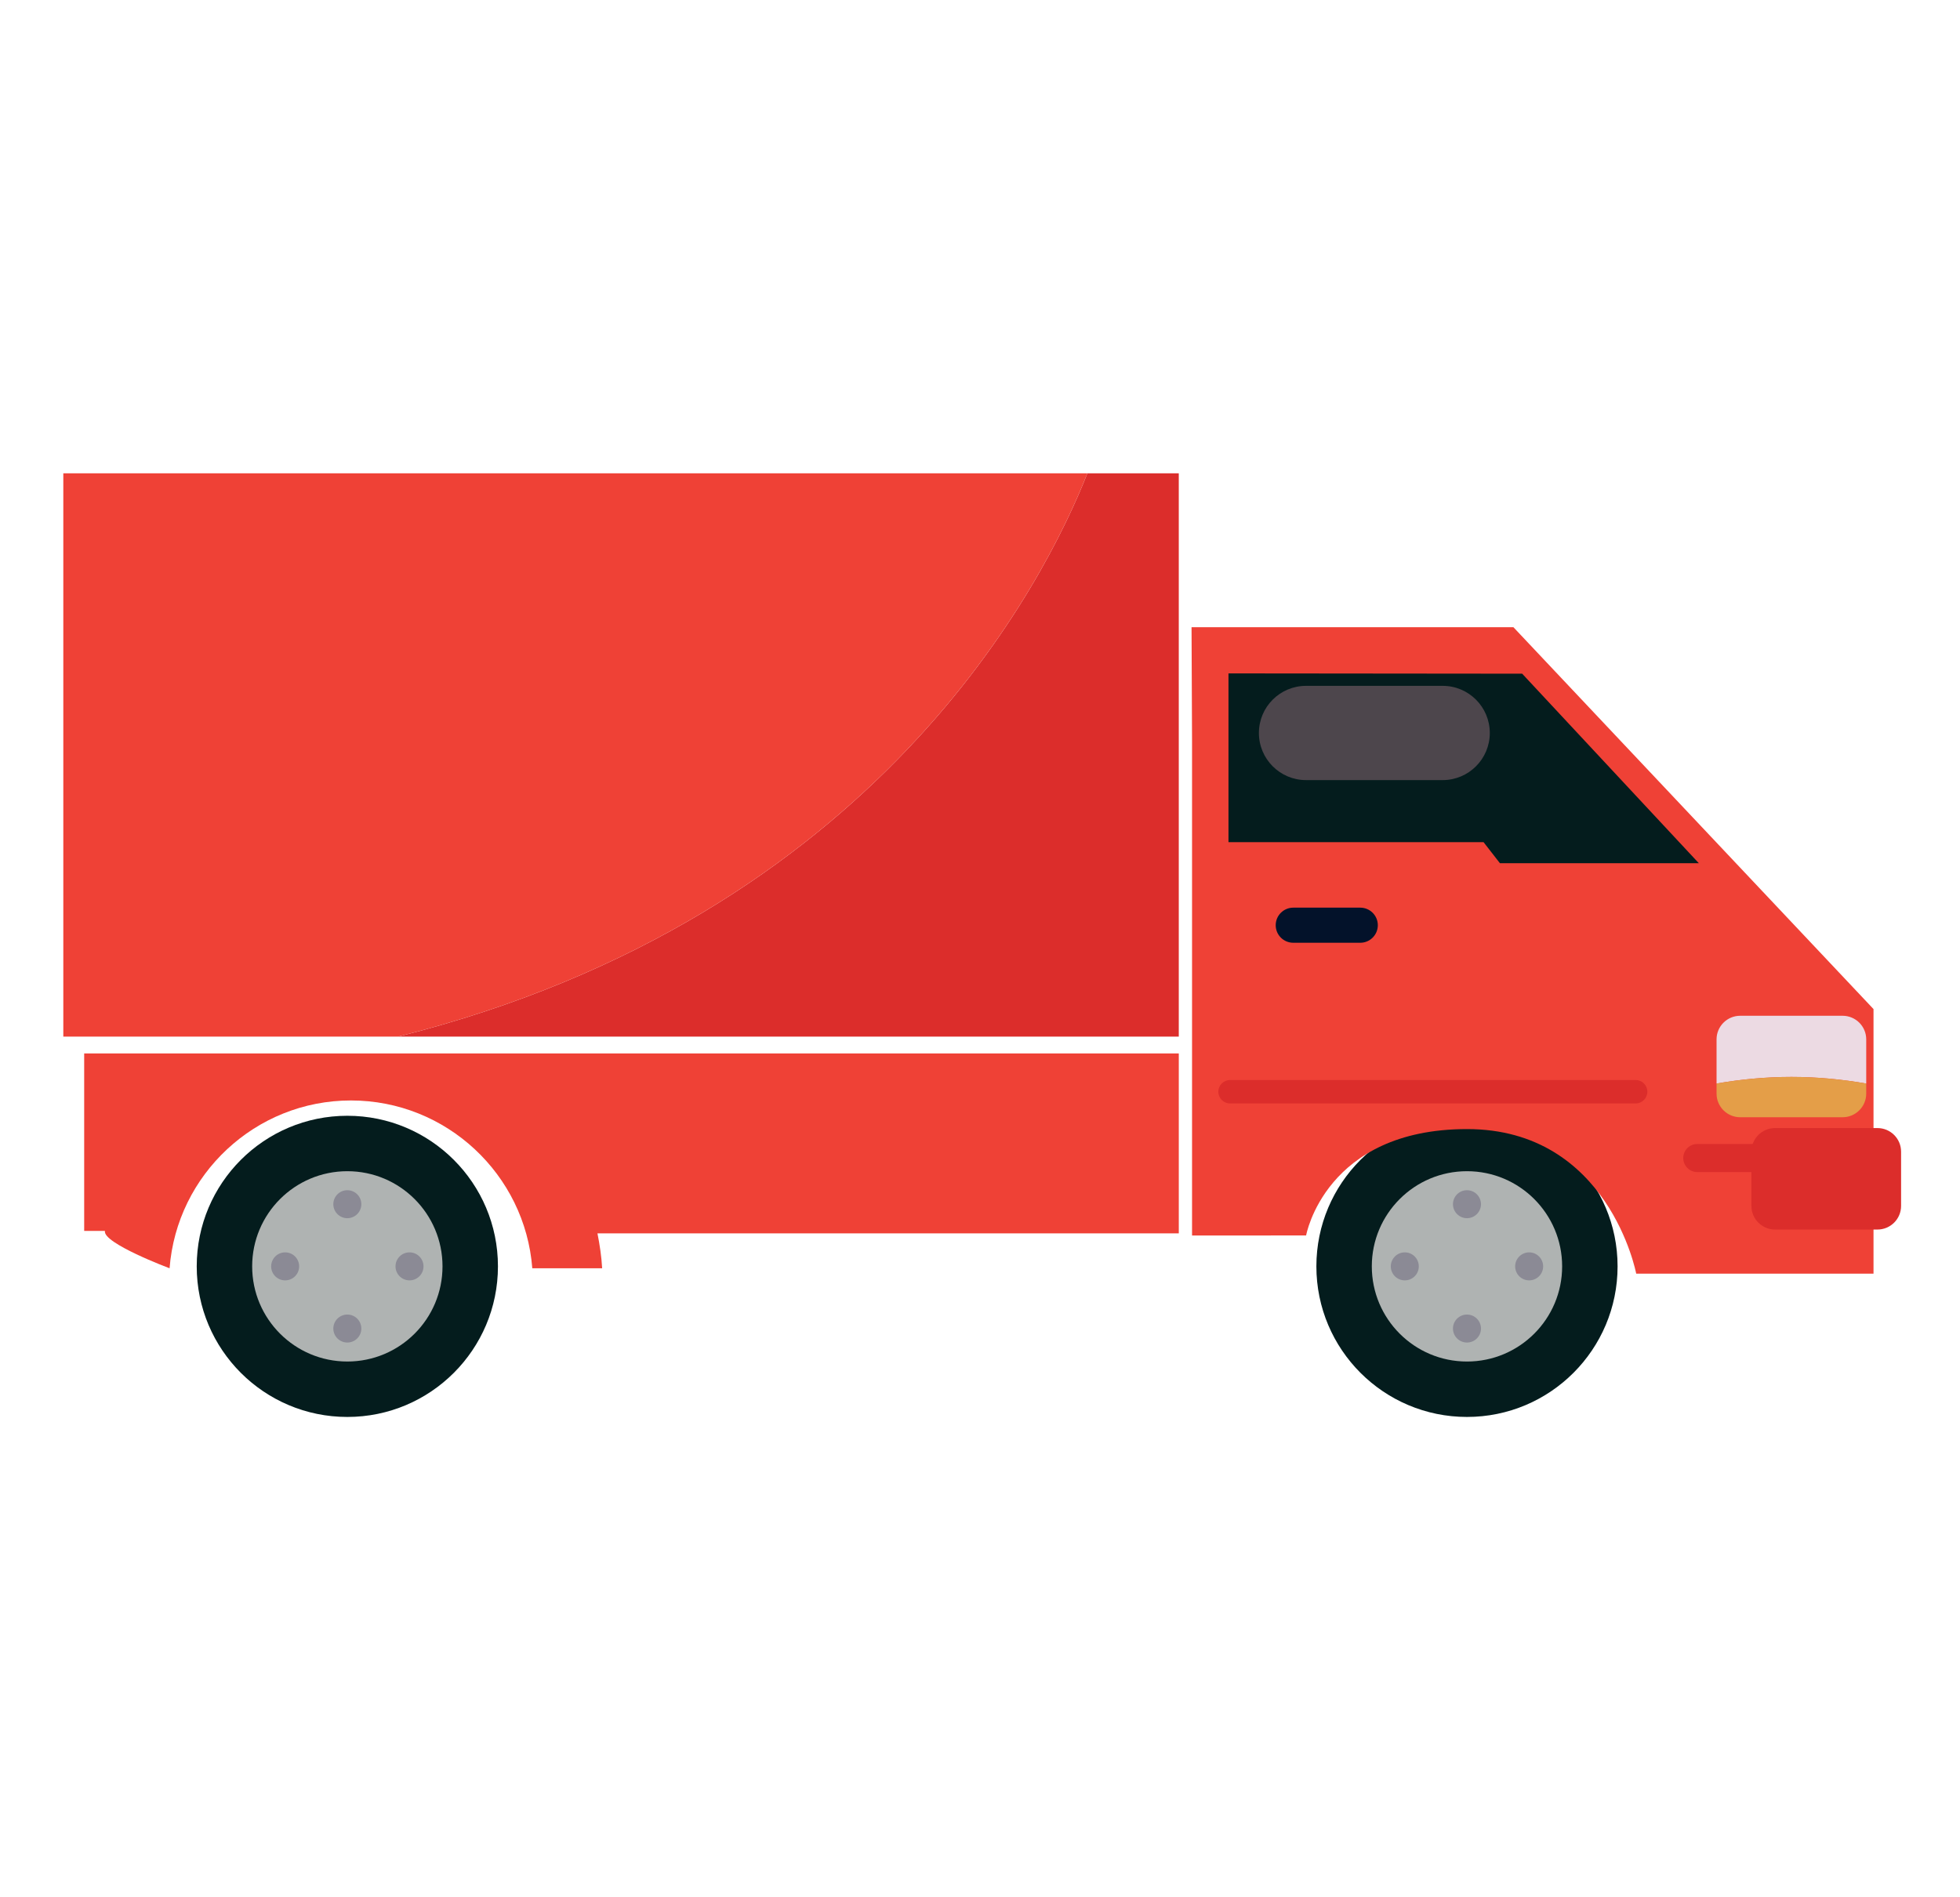 <?xml version="1.0" encoding="utf-8"?>
<!-- Generator: Adobe Illustrator 16.0.0, SVG Export Plug-In . SVG Version: 6.00 Build 0)  -->
<!DOCTYPE svg PUBLIC "-//W3C//DTD SVG 1.1//EN" "http://www.w3.org/Graphics/SVG/1.1/DTD/svg11.dtd">
<svg version="1.1" id="Layer_1" xmlns="http://www.w3.org/2000/svg" xmlns:xlink="http://www.w3.org/1999/xlink" x="0px" y="0px"
	 width="302.777px" height="293.056px" viewBox="0 0 302.777 293.056" enable-background="new 0 0 302.777 293.056"
	 xml:space="preserve">
<g>
	<g>
		<circle fill="#041C1D" cx="226.616" cy="195.654" r="23.265"/>
		<path fill="#AFB3B2" d="M241.316,195.654c0,8.119-6.582,14.703-14.7,14.703c-8.122,0-14.702-6.584-14.702-14.703
			s6.58-14.702,14.702-14.702C234.734,180.952,241.316,187.535,241.316,195.654z"/>
		<g>
			<g>
				<path fill="#8B8A95" d="M228.778,186.05c0,1.191-0.968,2.163-2.165,2.163c-1.191,0-2.162-0.972-2.162-2.163
					c0-1.195,0.971-2.161,2.162-2.161C227.811,183.889,228.778,184.854,228.778,186.05z"/>
				<path fill="#8B8A95" d="M228.778,205.262c0,1.191-0.968,2.161-2.165,2.161c-1.191,0-2.162-0.97-2.162-2.161
					c0-1.196,0.971-2.162,2.162-2.162C227.811,203.1,228.778,204.065,228.778,205.262z"/>
			</g>
			<g>
				<path fill="#8B8A95" d="M236.221,197.819c-1.193,0-2.163-0.971-2.163-2.165c0-1.191,0.97-2.163,2.163-2.163
					c1.192,0,2.16,0.972,2.16,2.163C238.381,196.849,237.413,197.819,236.221,197.819z"/>
				<path fill="#8B8A95" d="M217.01,197.819c-1.191,0-2.164-0.971-2.164-2.165c0-1.191,0.973-2.163,2.164-2.163
					c1.195,0,2.162,0.972,2.162,2.163C219.172,196.849,218.205,197.819,217.01,197.819z"/>
			</g>
		</g>
	</g>
	<path fill="#EF4136" d="M233.791,96.906h-37.457h-12.189h-0.078l0.078,17.599v76.384h12.189v-0.012h5.431
		c0,0,2.95-16.433,24.862-16.433s26.129,22.333,26.129,22.333h36.66v-40.875L233.791,96.906z"/>
	<polygon fill="#041C1D" points="189.773,104.041 189.773,130.113 229.176,130.113 231.706,133.367 262.434,133.367 
		235.141,104.085 	"/>
	<path fill="#03122A" d="M212.843,142.946c0,1.496-1.213,2.711-2.712,2.711h-10.35c-1.498,0-2.712-1.215-2.712-2.711l0,0
		c0-1.497,1.214-2.712,2.712-2.712h10.35C211.63,140.234,212.843,141.449,212.843,142.946L212.843,142.946z"/>
	<path fill="#DC2D2B" d="M293.676,186.313c0,2.018-1.635,3.653-3.655,3.653h-15.812c-2.02,0-3.654-1.636-3.654-3.653v-8.373
		c0-2.018,1.635-3.653,3.654-3.653h15.812c2.021,0,3.655,1.636,3.655,3.653V186.313z"/>
	<g>
		<path fill="#ECDAE3" d="M288.292,167.407v-6.819c0-2.019-1.636-3.651-3.655-3.651h-15.812c-2.021,0-3.655,1.633-3.655,3.651v6.819
			c3.712-0.646,7.57-1.023,11.563-1.023C280.723,166.384,284.58,166.762,288.292,167.407z"/>
		<path fill="#E49E48" d="M268.825,172.615h15.812c2.02,0,3.655-1.635,3.655-3.653v-1.555c-3.712-0.646-7.569-1.023-11.56-1.023
			c-3.992,0-7.851,0.378-11.563,1.023v1.555C265.17,170.98,266.805,172.615,268.825,172.615z"/>
	</g>
	<path fill="#4D464C" d="M230.141,113.245c0,4.021-3.261,7.281-7.282,7.281h-21.104c-4.022,0-7.282-3.26-7.282-7.281l0,0
		c0-4.021,3.26-7.281,7.282-7.281h21.104C226.88,105.964,230.141,109.224,230.141,113.245L230.141,113.245z"/>
	<path fill="#DC2D2B" d="M289.667,178.916c0,1.196-0.972,2.169-2.169,2.169h-25.305c-1.197,0-2.169-0.973-2.169-2.169l0,0
		c0-1.197,0.972-2.169,2.169-2.169h25.305C288.695,176.747,289.667,177.719,289.667,178.916L289.667,178.916z"/>
	<path fill="#DC2D2B" d="M254.48,168.673c0,0.998-0.81,1.808-1.808,1.808h-62.658c-0.998,0-1.808-0.81-1.808-1.808l0,0
		c0-0.999,0.81-1.808,1.808-1.808h62.658C253.671,166.865,254.48,167.674,254.48,168.673L254.48,168.673z"/>
	<g>
		<circle fill="#041C1D" cx="53.656" cy="195.654" r="23.266"/>
		<circle fill="#AFB3B2" cx="53.656" cy="195.654" r="14.702"/>
		<g>
			<g>
				<path fill="#8B8A95" d="M55.818,186.05c0,1.191-0.967,2.163-2.165,2.163c-1.192,0-2.162-0.972-2.162-2.163
					c0-1.195,0.97-2.161,2.162-2.161C54.851,183.889,55.818,184.854,55.818,186.05z"/>
				<path fill="#8B8A95" d="M55.818,205.262c0,1.191-0.967,2.161-2.165,2.161c-1.192,0-2.162-0.97-2.162-2.161
					c0-1.196,0.97-2.162,2.162-2.162C54.851,203.1,55.818,204.065,55.818,205.262z"/>
			</g>
			<g>
				<path fill="#8B8A95" d="M63.26,197.819c-1.192,0-2.163-0.971-2.163-2.165c0-1.191,0.971-2.163,2.163-2.163
					c1.194,0,2.162,0.972,2.162,2.163C65.422,196.849,64.455,197.819,63.26,197.819z"/>
				<path fill="#8B8A95" d="M44.05,197.819c-1.192,0-2.163-0.971-2.163-2.165c0-1.191,0.971-2.163,2.163-2.163
					c1.195,0,2.163,0.972,2.163,2.163C46.212,196.849,45.245,197.819,44.05,197.819z"/>
			</g>
		</g>
	</g>
	<path fill="#EF4136" d="M182.096,162.756H13.004v27.423h3.206c-0.394,1.884,9.986,5.772,9.986,5.772
		c1.114-14.482,13.255-25.929,28.017-25.929c14.762,0,26.902,11.446,28.015,25.929h10.791c-0.102-1.842-0.375-3.635-0.725-5.399
		h89.803V162.756z"/>
	<g>
		<path fill="#DC2D2B" d="M182.096,73.129h-14.123c-6.428,16.349-32.307,68.418-106.483,87.028h120.606V73.129z"/>
		<path fill="#EF4136" d="M167.973,73.129H9.78v87.028h51.709C135.666,141.547,161.545,89.478,167.973,73.129z"/>
	</g>
</g>
</svg>
